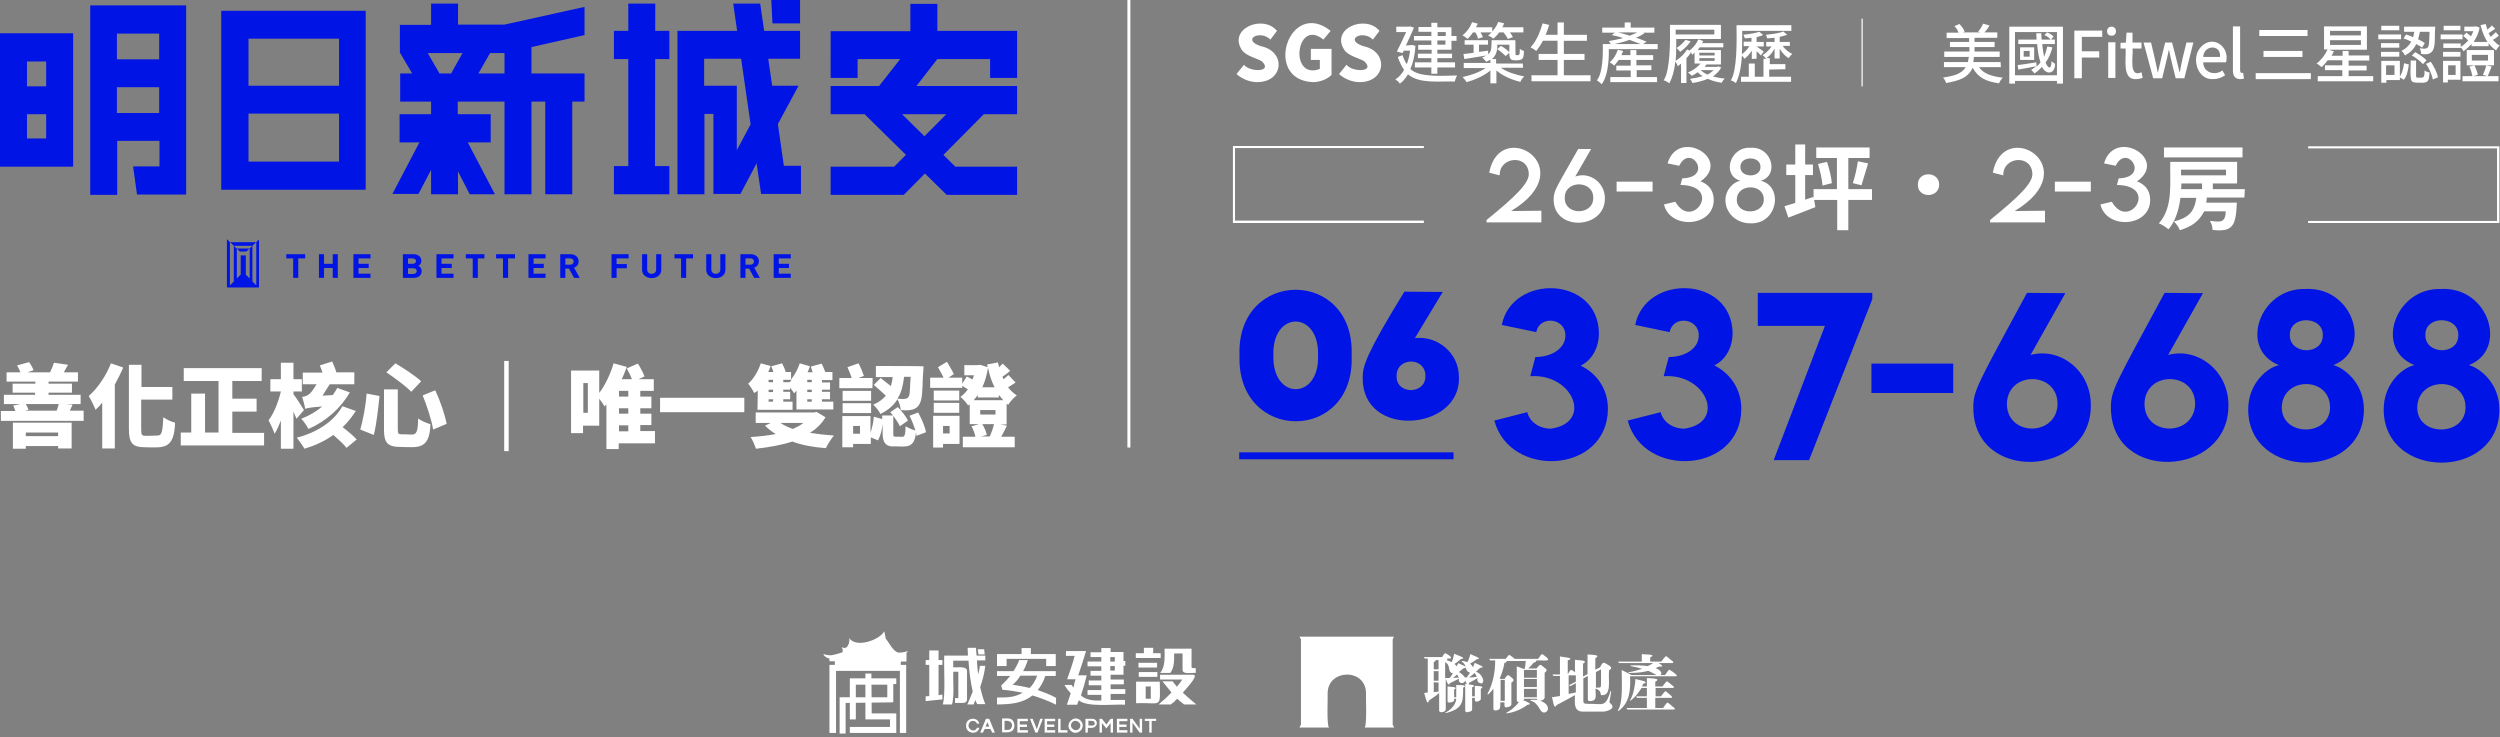 <svg xmlns="http://www.w3.org/2000/svg" viewBox="0 0 834 246" fill="#fff"><rect x="0" y="0" width="834" height="246" fill="#808080" stroke="none"/><path d="M537.5,234.9c-0.5-0.5-0.6-0.5-0.6-0.7c0-0.1,0.6-3.2,0.6-3.6l-0.2-0.1c-1.8,5.7-2.4,4.2-7.6,4.3
	c-1.5,0-1.5-0.3-1.5-1.3v-7.2l1.5-0.8v7.7c0,0.6,0.3,0.7,0.6,0.7c2.9,0,1.8-2.3,2-4.2c0.5,0.2,1.6,0.6,1.7,1.8c0,0.2,0,0.4,0.4,0.4
	c3.4,0.2,2-5.5,2.4-8.3c1.8-1-0.4-1.7-1.2-2.3c-0.9-0.7-1.5,0.6-1.8,1.3l-1.6,0.8v-3.8c2.3-1.4-2.1-1.1-2.6-1.3v6.6l-1.5,0.8v-4.3
	c2.2-1.3-2.2-1.1-2.7-1.3v4.2c-1.6-1.4-1.4-0.8-2.4,0.6v-4.6c2.9-0.9-2.1-1.1-2.6-1.3v6h-2.5l0.3,0.5h2.2v6.7
	c-1.2,0.2-1.4,0.2-2.7,0.4c0.3,0.3,0.6,4.6,1.6,2.6c1.6-0.8,3.4-1.8,6.1-3.3c-0.1,3-0.4,5.7,3.1,5.5h6.3l0,0
	C535.8,237.4,539.1,236.5,537.5,234.9z M532.4,224.2l1.7-0.9v5.1c0,1-0.2,1-1.7,1V224.2z M525.7,227.4l-2.3,1.2l0.5,0.3l1.8-1v3.1
	c-0.4,0.1-2.3,0.5-2.4,0.5v-6.2h2.4L525.7,227.4L525.7,227.4z M321.3,234.5h-2.7v-1.6h1.1v-8.8H318c-0.1,3,0.4,8.1-0.4,10.9h-3.1
	c1-3,0.3-12.9,0.5-16.3h7.9c0-0.8-0.1-1.8-0.1-2.6h2.8l0,0c0,0.9,0.1,1.8,0.2,2.6h2.9v1.6h-2.8c0.1,1.6,0.2,3.1,0.4,4.7
	c0.2-0.9,0.5-1.8,0.6-2.9h1.8c-0.3,2.5-0.9,4.8-1.7,7.1c0.4,1.8,0.9,3.8,1.7,5.7h-2.7c-0.2-0.5-0.5-0.9-0.6-1.4l-0.6,1.5h-2.1
	c0.6-1.4,1.3-2.9,1.8-4.3c-0.7-3.1-1.2-6.8-1.4-10.3H318v2.2c1.2,0.2,4.6-0.6,4.6,1.3v9.2C322.7,234,322.1,234.5,321.3,234.5z
	 M300.5,220.6v1.2h1.8v22.7h-2.1v-20.7h-21.3v20.7h-2.2v-22.7h1.8v-1.2h-1.8v-0.9c-0.7-0.1-1.5-0.6-2-1.3c0-0.4,0.4,0.1,2,0.2
	c1.1,0.1,3-0.6,4.1-0.9c0.5-0.1,0.3-0.7,0.3-1.1c0,0-0.4-0.8-0.2-0.7c1.8,1.1,2.7-1.6,2.4-3c2.4,3.4,10.1,0.6,11.7-2.3l0.5,2.5
	c1.1,1.2,2.7,4.9,4.7,4.6c0.9,0,1.8-0.2,2.6-0.5c0.1,0.1-0.3,0.5-0.4,0.6v2.9H300.5z M276.6,220.6L276.6,220.6L276.6,220.6
	L276.6,220.6z M298,234.3v-6.1h1v-1.9h-15.5V240h2v-11.6H296v4.2h-15.9v12.1h2v-10.2L298,234.3L298,234.3z M290.7,224.7h-2V240h8.2
	v2.5h-13.4v2H299V238h-8.2L290.7,224.7z M313.1,231.9l1.3-0.2v1.6l-5.6,0.6v-1.6l1.2-0.1V217h3.1 M308.8,221.8v-1.6h5.6v1.6
	 M386,222.7h-6.2v-1.6h6.2V222.7z M379,234.6c8.5-0.4,8.1,2.2,7.9-7.2H379V234.6z M382.2,229h1.7v4.1h-1.7V229z M379.9,224.2h6.2
	v1.6h-6.2V224.2z M323.3,241.3c-1,1.8,1.8,3.5,2.6,1.5h0.8c-0.6,2.6-4.6,1.9-4.4-0.7c-0.2-2.7,3.8-3.2,4.4-0.7h-0.8
	C325.5,240.2,323.7,240.2,323.3,241.3z M326.4,218.3l-0.2-1.7h2.1l0.2,1.7H326.4z M387.2,219.5h-8.3v-1.6h2.7v-1.8h3.1v1.8h2.5
	V219.5z M387.1,224.4c1.7-2,1.4-5.5,1.4-8h9v6.1c0,0.6,1,0.3,1.4,0.4v1.6c-1-0.2-4.5,0.7-4.4-1.1V218h-2.8c0,2.2,0.1,4.7-1.3,6.5
	l0,0H387.1z M335.8,222.2h-3.2v-4h8.2v-2h3.1v2h8.3v4H349v-2.4h-13.2V222.2z M357.5,228.5h-2.4c0,0,0.7,1.3,2.1,2.8
	c-0.5,1.3-0.8,2.5-1.3,3.8h3.4c0.2-0.5,0.4-1,0.6-1.5c2.7,2.5,12.2,1.2,15.4,1.5v-1.6h-4.8v-2h4.9v-1.6h-4.9v-1.6h4.4v-1.6h-4.4
	v-1.6h4.3v-3h0.6v-1.6h-0.6v-3h-4.3v-1.3h-3.1v1.4h-3.6v1.6h3.6v1.5h-4.6v1.6h4.6v1.5h-3.6v1.6h3.6v1.6h-4.2v1.6h4.2v1.6h-4.6v1.6
	h4.6v1.9c-2.4,0.1-5.1-0.1-6.8-1.7c0.6-1.8,1.5-4.7,1.9-6.7h-2.8c0.8-2.3,1.9-5.7,2.6-8.1h-6.7v1.6h2.9c-0.6,2.5-1.7,5.5-2.5,7.8
	h2.8c-0.3,0.9-0.5,1.8-0.7,2.8L357.5,228.5z M370.4,219.2h1.5v1.5h-1.5V219.2z M370.4,222.2h1.5v1.5h-1.5V222.2z M558.5,236.1
	c0.3,0.2,0.3,0.6-0.1,0.6l0,0h-15.5l-0.3-0.5h6.8v-3.4h-3.3l-0.3-0.5h3.6v-2.8h-1.8c-0.5,0.8-1.8,3-3.8,4.3l-0.1-0.1
	c1.3-1.8,1.8-5.6,1.9-7.2c0.5,0.3,5.2,0.8,2.6,1.6c-0.2,0.5-0.3,0.6-0.5,0.9h1.7v-2.8c0.6,0.1,5.3,0,2.8,1.2v1.6h2.4
	c0.2-0.2,1.2-1.7,1.5-1.7c0.3,0,1.8,1.5,2.1,1.6c0.3,0.2,0.3,0.6-0.1,0.6h-5.8v2.8h1.8c0.2-0.2,1.2-1.7,1.5-1.7s1.8,1.5,2,1.6
	c0.3,0.2,0.3,0.6-0.1,0.6h-5.3v3.4h2.6c0.2-0.2,1.1-1.8,1.5-1.8C556.5,234.3,558.2,236,558.5,236.1z M559.4,225.4
	c0,0.2-0.2,0.2-0.3,0.2l0,0h-15.3c0.2,4.5-0.1,8.9-3.9,11.6l-0.2-0.2c1.8-2.5,1.3-9.3,1.3-13.5l3.3,1.7h8.3
	c-0.4-0.2-2.2-1.3-2.8-1.4c-1.5,0.4-3.1,0.7-6.6,0.7v-0.2c1-0.2,2.6-0.5,4.6-1.2c-1.3-0.4-1.7-0.5-3.9-0.9v-0.2
	c1.8-0.1,3.2-0.1,5.8,0.2c1-0.5,1.6-0.8,1.8-1h-11.4l-0.3-0.5h7.9v-2.5c0.6,0.2,5.4-0.1,2.8,1.1v1.4h3.7c0.2-0.2,1.3-1.8,1.6-1.8
	c0.3,0,1.9,1.6,2.2,1.7c0.3,0.2,0.3,0.6-0.1,0.6h-4.6c0.4,0.3,1.9,1,0.8,1.2c-0.7-0.2-1.3,0.3-1.8,0.5c0.8,0.2,2.7,1.4,1.6,2.3h1.5
	c0.5-0.4,1.4-2.4,1.8-1.6C557.7,223.8,559.4,225.1,559.4,225.4z M347,239.8h0.9l-1.8,4.6h-0.7l-1.8-4.6h0.9l1.4,3.5L347,239.8z
	 M381.9,239.8h3.8v0.7h-1.5v3.9h-0.8v-3.9h-1.5V239.8z M380.2,239.8h0.8v4.6h-0.8l-2.4-3.3v3.3H377v-4.6h0.8l2.4,3.3V239.8z
	 M370.5,239.8h0.8v4.6h-0.8v-3.2l-1.4,1.8l-1.5-1.8v3.2h-0.8v-4.6h0.8l1.5,1.9L370.5,239.8z M372.6,239.8h3.5v0.8h-2.7v1.1h2.4v0.8
	h-2.4v1.1h2.7v0.8h-3.5V239.8z M394.6,231.1c1.3,1.2,2.8,2.5,4.5,3.9h-4.1c-0.8-0.6-1.6-1.3-2.3-1.9c-0.6,0.7-1.4,1.4-2.1,1.9h-4.1
	c1.7-1.4,3.1-2.7,4.3-4c-1-1.2-2-2.5-3-3.7h3.4c0.5,0.6,0.9,1.2,1.4,1.8c0.6-0.7,1.3-1.6,1.8-2.4h-7.4c0-0.3,0-1.3,0-1.6h11.2
	C400,225.5,395,230.4,394.6,231.1L394.6,231.1z M494.8,227.1c0-0.6-0.6-2.4-2.4-3c0.5-0.5,1.3-1.3,1.4-1.3c2.5-0.2-1.6-1.4-1.8-1.7
	c-0.2,0.6-0.4,0.8-0.6,1.5c-0.3-0.5-0.6-0.9-1-1.2c0.8-0.5,1.4-0.8,2.3-1.5c2.3-0.1-2-1.5-2.2-1.7c-0.2,1-0.6,2-1,2.7
	c-0.6-0.2-1.1-0.4-1.8-0.4l-0.1,0.2c2.1,1.2,0.7,3.1,2.8,3.7c-0.6,0.8-0.9,1.4-1.1,1.6c-0.1,0-0.5,0-0.6,0c-0.4-0.6-1.2-1.4-2-1.8
	c0.6-0.5,0.9-0.8,1.6-1.3c2.5-0.1-1.6-1.4-1.8-1.7c-0.1,0.2-0.5,1-0.6,1.1c-0.1-0.3-0.3-0.5-0.7-0.8c0.3-0.2,1.1-0.7,2.2-1.7
	c2.5-0.1-2-1.5-2.3-1.7c-0.3,1.7-0.6,2.2-0.8,2.8c-0.6-0.3-1-0.5-1.6-0.6c0.1-0.2,0.1-0.3,0.1-0.6c2.8,0.2,0.3-1.3-0.6-1.8
	c-0.4,0-0.9,1-1.1,1.3h-6.1l0.3,0.5h1V231c-0.2,0-1,0.2-1.2,0.2c0.2,0.3,1,4.8,1.6,2.5c2.8-1.9,3-2.2,3.4-2.5v5.7
	c-0.2,1.1,2.1,0.8,2.2-0.2v-10.2c0.3,0.4,0.8,2.9,1.4,1.4c0.6-0.3,2.1-1,3-1.5c-0.4,1.8,1.8,1.9,2.1,0.6c0.1,0.3,0.4,1.1,0.6,1.2
	l-0.6-0.1v9c0,0.4,0.4,0.5,0.6,0.5c0.5-0.1,1.7-0.2,1.7-0.9v-3.9h0.9v0.8c0.1,1,2.2,0.2,2-0.6v-3.2c1.8-1.1-1.7-0.9-2-1v3.5h-0.9v-3
	c1.8-0.8-0.6-0.9-1.2-1c0.1-0.2,0.1-0.2,0.2-0.5c0.6-0.3,2.5-1.4,2.8-1.6c-0.1,0.7-0.1,1.6,1,1.7l0,0
	C494.2,228.2,494.8,227.9,494.8,227.1z M479.9,227.7v3c-0.3,0-1.4,0.2-1.6,0.2v-3.3L479.9,227.7L479.9,227.7z M479.9,227.1h-1.6
	v-3.2h1.6V227.1z M479.9,223.3h-1.6v-2.5c0.4,0,0.7-0.3,0.6-0.6h1V223.3L479.9,223.3z M482.1,226.2v-5.3c2.1,1.1,0.6,3.4,2.6,3.7
	c-0.2,0.4-0.6,0.9-1,1.5C483.5,226.2,482.4,226.2,482.1,226.2z M485.6,226.1c-0.6,0-0.6,0.1-0.9,0.1c0.2-0.2,0.6-0.5,1.4-1.2
	c0.3,0.6,0.5,0.9,0.5,1.2C486.3,226.1,486.2,226,485.6,226.1z M490.1,226c0.6-0.5,1.6-1.2,1.8-1.5c0.2,0.2,0.6,0.7,0.7,1.3
	C492.2,225.9,490.5,226,490.1,226z M516.4,236.5c0,0.6-0.6,1.2-1.3,1.2l0,0c-0.4,0-0.7-0.1-1.2-0.8c-1-1.8-2-2.9-3.3-3.1v-0.3
	C513,233.1,516.5,234.3,516.4,236.5z M464.6,213.3v28.5l0.5,0.9h-9.9c0.9-0.2,0.4-10.8,0.5-11.4l0,0c0-8.5-12.8-8.2-12.8,0
	c0.1,0.6-0.4,11.2,0.5,11.4h-9.9l0.5-1v-28.4l-0.5-0.9H465L464.6,213.3z M488.7,228.9c0,0.2-0.2,0.3-0.6,0.5c0,4.8,0,7-5.8,8.5
	l-0.1-0.2c2.5-1.2,3.6-3.4,3.6-4.6h-0.7c0,0.4,0.1,0.8-0.4,1c-0.5,0.2-1.8,0.6-1.8-0.2V229c0.4,0.1,4.1,0.1,2.2,1v2.6h0.7v-4.1
	C486.2,228.6,488.6,228.4,488.7,228.9z M328.9,239.8l-1.9,4.6h0.9l0.6-1.2h1.9l0.6,1.2h0.9l-1.9-4.6H328.9z M328.8,242.4
	L328.8,242.4l0.6-1.5l0.6,1.5H328.8z M339.4,239.8h3.5v0.8h-2.7v1.1h2.4v0.8h-2.4v1.1h2.7v0.8h-3.5V239.8z M337.8,240.3
	c-0.7-0.9-2.5-0.6-3.5-0.6v4.6c0.6,0,2.2,0.1,2.8-0.2C338.6,243.7,338.8,241.4,337.8,240.3z M337.4,242.8c-0.4,0.9-1.6,0.7-2.3,0.7
	v-3C336.7,240.2,338.2,241.1,337.4,242.8z M364.2,239.8L364.2,239.8h-2.1v4.6h0.8v-1.6c0.7,0,2,0.2,2.5-0.5
	C366.5,241.4,365.7,239.6,364.2,239.8z M365.2,241.3c0.1,1.1-1.5,0.7-2.1,0.7v-1.6C363.7,240.6,365.2,240.2,365.2,241.3z
	 M348.5,239.8h3.5v0.8h-2.7v1.1h2.4v0.8h-2.4v1.1h2.7v0.8h-3.5V239.8z M514.8,218.4c-0.6-0.7-1.3,1.1-1.7,1.4h-7.8
	c-0.3-0.3-1.4-1.2-1.8-1.3c-0.4,0-0.9,1.1-1.2,1.3h-5.5l0.3,0.5h1.7c0,4.1-0.8,7.9-2.6,11.2l0.2,0.2c0.9-0.7,1.6-1.7,1.8-2v6.7
	c0,0.4,0.1,0.6,0.6,0.6c1.9,0,1.7-1.1,1.7-2.7h1.4c0,1.5-0.2,2.1,1.7,1.4c0.6-0.3,0.6-0.6,0.6-0.8v-7.2c1.7-0.9,0-1.6-0.7-2.3
	c-0.6-0.6-1.2,0.6-1.6,1.1h-1.3l-0.3-0.2c0.6-1.3,1.2-2.9,1.6-5.2c0.4,0,0.9-0.2,0.7-0.6c1.5,0,4.8,0,6.4,0
	c-0.2,1.9-0.2,2.1-0.4,2.7h-0.1l-2.5-0.9v11.2c0,0.7,0.5,0.7,0.7,0.7c-1.6,2.2-3.5,3.2-4.2,3.6l0.1,0.2c1.7-0.2,4.5-1,7-2.9
	c2.2-0.1-0.9-1.3-1.4-1.5c0.2-0.1,0.2-0.3,0.2-0.5h4.3c-0.2,0.8,2.4,1.1,2.6-0.5v-8.2c0.6-0.4,0.9-0.8,0.4-1.3
	c-0.4-0.2-1.3-1.2-1.8-1.3c-0.4-0.1-1,0.9-1.3,1.2h-2.8c0.7-0.6,1.3-1.2,1.8-1.9c0.8-0.3,0.9-0.3,0.8-0.7
	C514.1,220,519,221.3,514.8,218.4z M500.6,226.8h1.4v7h-1.4V226.8z M512.7,232.6h-4.3v-2.8h4.3L512.7,232.6L512.7,232.6z
	 M512.7,229.2h-4.3v-2.7h4.3L512.7,229.2L512.7,229.2z M512.7,223.5v2.6h-4.3v-2.6H512.7z M360.5,240.4L360.5,240.4
	c-2.1-2.2-5.5,1.1-3.4,3.3C359.3,246,362.7,242.6,360.5,240.4z M360.2,242.8c-1,1.8-3.7,0.2-2.7-1.6
	C358.5,239.5,361.2,241.1,360.2,242.8z M353.8,243.6h2.3v0.8H353v-4.6h0.8V243.6z M348.7,225.5L348.7,225.5h3.5v-1.6h-10.9
	c0.6-1,1.1-2.2,1.6-3.7H340c-0.1,0.2-0.4,1.4-1.9,3.7h-5.5v1.6h4.4c-0.8,1-1.8,2.1-3,3.2l0.4,1.4c2.5,0.2,4.8,0.6,6.8,1
	c-2.8,1.5-4.6,1.6-8.6,1.6v2.3c4.7,0,8.8-0.5,11.8-3c5,1.5,7.9,3.1,7.9,3.1v-2.3c-1.9-1.1-4.2-1.9-6.1-2.6
	C347.3,228.8,348.2,227.2,348.7,225.5z M343.5,229.5c-3-0.7-5.3-1-5.8-1.1l0.4-0.2l0,0c0.6-0.5,1.4-1.4,2.3-2.8h5.6
	C345.4,227.1,344.6,228.4,343.5,229.5z M377.1,149.3h-1V0h1V149.3z M27.9,137h-4.6l0.9-2l-2.2-0.2h4.9v-3.1H16.2V131H24v-3h-7.8
	v-0.7H26v-3.1h-4.7c0.4-0.8,0.9-1.6,1.4-2.5L18,121c-0.3,1-0.8,2.2-1.3,3.2H9.2l2-0.7c-0.3-0.8-0.9-1.9-1.5-2.7l-4,1.1
	c0.4,0.7,0.8,1.5,1.1,2.3H2.2v3.1h9.6v0.7H4.2v3h7.5v0.7H1.3v3.1h5.5l-2.4,0.5c0.3,0.5,0.5,1.2,0.7,1.8H0.3v3.3h27.6V137L27.9,137z
	 M4.3,149.7h4.3v-0.9h10.8v0.8h4.5V141H4.3V149.7z M8.6,134.8h11c-0.2,0.7-0.4,1.5-0.7,2.2H8.3l1.2-0.3C9.3,136.1,9,135.4,8.6,134.8
	L8.6,134.8z M19.4,144.3v1.2H8.6v-1.2H19.4z M41.1,122.6l-4.1-1.4c-1.6,4.2-4.5,8.4-7.4,10.9c0.7,1.1,1.9,3.6,2.3,4.6
	c0.8-0.7,1.5-1.5,2.2-2.4v15.3h4.2v-21.3C39.3,126.4,40.3,124.5,41.1,122.6L41.1,122.6z M52.5,145.3l-3.8,0.1
	c-1.4,0-1.6-0.3-1.6-2.2v-9.9h10.4v-4.2H47.2v-7.4H43v21.4c0,4.7,1.2,6.1,5.3,6.1c6.2,0.1,9.8,0.9,10.1-8.2
	c-1.1-0.2-2.9-1.1-3.9-1.8C54.2,144.2,54,145.3,52.5,145.3L52.5,145.3z M88.1,144.4H77.5v-7.1h8.1V133h-8.1v-5.9h9.8v-4.3h-26v4.3
	h11.6v17.2h-4.5v-13h-4.6v13h-3.5v4.3h27.8V144.4L88.1,144.4z M98.9,139.7l2.5-2.9c-0.5-0.8-2.6-4.2-3.5-5.3v-0.9h2.8v-4.1h-2.8
	v-5.5h-4.2v5.5h-3.5v4.1h3.5c-0.8,3.4-2.3,7.3-4.1,9.6c0.7,1.3,1.6,3.3,2,4.5c0.8-1.2,1.4-2.7,2.1-4.4v9.4h4.2v-12.4
	C98.3,138.2,98.6,139,98.9,139.7L98.9,139.7z M118.7,137.1l-4.5-1.6c-2.4,4.6-8,8.7-15.2,10.5c0.8,1,2,2.7,2.6,3.7
	c3.6-1.1,6.8-2.6,9.6-4.6c1.7,1.5,3.5,3.1,4.4,4.3l3.4-2.8c-1.1-1.2-3-2.8-4.7-4.1C116,140.9,117.4,139.1,118.7,137.1L118.7,137.1z
	 M116.7,130.9l-4.2-1.5c-0.4,0.9-1,1.6-1.5,2.4l-3.4,0.2c0.8-1.3,1.6-2.6,2.4-3.8h8.2v-4h-6c-0.3-1.1-0.9-2.5-1.4-3.6l-4.1,1.3
	c0.3,0.8,0.6,1.6,0.9,2.4H101v3.9h4.6c-1.6,2.5-2.3,3.9-4.8,4.2c0.3,1,0.9,3,1,4c0.7-0.3,1.8-0.5,5.7-0.8c-2,1.7-4.4,3.1-7,4.1
	c0.8,0.8,1.9,2.4,2.4,3.4C108.9,140.5,113.8,136,116.7,130.9L116.7,130.9z M122.3,131.3c-0.3,4.3-1.2,8.7-2.1,12l4.5,1.8
	c0.9-3.5,1.5-8.9,1.9-13L122.3,131.3z M132.7,129.9h-4.6v13.5c0,4.3,1.2,5.7,5.5,5.7c5.8,0.1,9.7,1.1,10-7.6
	c-1.2-0.3-3.1-1.1-4.1-1.9c-0.1,6.9-1.3,5.1-5.3,5.3c-1.3,0-1.5-0.2-1.5-1.7V129.9L132.7,129.9z M131.9,121.2l-3,3
	c2.8,1.9,6.6,4.7,8.3,6.5l3.3-3.5C138.6,125.4,134.6,122.8,131.9,121.2L131.9,121.2z M141,131.9c1.5,3.6,3,8.4,3.5,11.4l4.5-1.9
	c-0.6-3.1-2.1-7.6-3.8-11.2L141,131.9z M168.2,120.4v30.1h1.5v-30.1H168.2z M218.5,147.8l0-4h-4.9v-2h3.7V138h-3.7v-1.8h3.7v-3.9
	h-3.7v-1.9h4.5v-3.9H213l2-0.9c-0.4-1.2-1.3-2.9-2.2-4.3l-3.7,1.6c0.6,1.1,1.3,2.5,1.7,3.6h-3.4c0.7-1.4,1.2-2.8,1.7-4.1l-4.4-1.2
	c-0.9,3.1-2.7,7.2-4.8,9.9v-7.5h-9.4v20.9h4V142h5.4v-9c0.7,0.9,1.4,1.9,1.8,2.6c0.2-0.2,0.4-0.5,0.6-0.7v14.9h4.1v-1.9H218.5
	L218.5,147.8z M196.1,137.7h-1.5v-9.9h1.5V137.7z M209.6,132.3h-3.1v-1.9h3.1V132.3z M209.6,138h-3.1v-1.8h3.1V138z M206.5,141.9
	h3.1v2h-3.1V141.9z M248.3,132.7h-28.1v4.8h28.1V132.7L248.3,132.7z M252.8,130.3l-0.1,6.4h11.7V134h-3.1v-0.8h2.3v-2.5h-2.3V130
	h2.3v-0.7c0.5,0.7,1.1,1.5,1.3,1.9c0.3-0.3,0.6-0.6,0.8-0.9v6.3H278V134h-3.8v-0.8h2.7v-2.5h-2.7V130h2.7v-2.4h-2.7v-0.8h3.5v-2.7
	h-2.4c-0.3-0.9-0.8-2-1.2-2.8l-3.6,1c0.2,0.6,0.4,1.2,0.6,1.9h-1.7c0.3-0.7,0.6-1.3,0.8-2l-3.4-1c-0.6,1.9-1.7,3.9-2.9,5.4v-2.5
	h-1.8c-0.2-0.9-0.8-2.1-1.2-2.9l-3.6,1c0.3,0.6,0.5,1.3,0.7,1.9h-1.7c0.3-0.7,0.6-1.4,0.8-2l-3.3-0.9c-0.9,2.7-2.4,5.2-4.2,6.8
	c0.6,0.7,1.7,2.4,2,3.1C252.2,130.8,252.5,130.6,252.8,130.3L252.8,130.3z M275.4,139.2l-3-1.8l-0.8,0.2h-19.5v3.5h5l-1.9,0.9
	c1.1,1.1,2.3,2,3.6,2.8c-2.6,0.5-5.5,0.8-8.4,1c0.7,1,1.4,2.8,1.8,3.9c4.3-0.5,8.5-1.2,12.1-2.4c3.3,1.2,7,1.9,11.2,2.2
	c0.6-1.2,1.8-3.2,2.7-4.2c-2.8-0.2-5.5-0.5-8-0.9C272.3,143.1,274.1,141.4,275.4,139.2L275.4,139.2z M257.9,126.7v0.8h-1.5v-0.8
	H257.9z M257.9,130.8h-1.5V130h1.5V130.8z M257.9,134h-1.5v-0.8h1.5V134z M268,141.1c-1,0.8-2.2,1.4-3.5,2c-1.6-0.6-3-1.2-4.1-2H268
	z M261.3,127.5v-0.8h2.8c-0.2,0.3-0.4,0.6-0.7,0.8H261.3z M270.8,127.5h-1.5v-0.8h1.5V127.5z M270.8,130.8h-1.5V130h1.5V130.8z
	 M270.8,134h-1.5v-0.8h1.5V134z M291.1,126.1h-4.7l1.8-0.7c-0.4-1.2-1.1-2.9-1.8-4.2l-3.7,1.3c0.5,1.1,1.1,2.5,1.4,3.6h-4.1v3.4h11
	C291.1,129.5,291.1,126.1,291.1,126.1z M305.7,145.4l3.2-1.2c-0.3-1.9-1.5-4.6-2.6-6.6l-2.9,1.1c0.8,1.5,1.5,3.4,2,4.9
	c-1-0.2-2.5-0.9-3.3-1.4c-0.1,4.6-0.6,3.3-3.1,3.5c-0.9,0-1-0.1-1-1v-6c0.9,1.2,1.8,2.6,2.2,3.5l2.7-1.9c-0.6-1.3-2.1-3.2-3.4-4.5
	l-2.5,1.7c0.3,0.4,0.6,0.7,0.9,1.1h-3.6v1.2l-2.8-0.8c-0.1,1.9-0.6,3.8-1.1,5.4v-5.6H281v10.4h3.6v-1.1h5.9v-2.2l2.4,1
	c0.8-1.4,1.3-3.4,1.6-5.5c0,3.4-0.9,8,4.1,7.5c3.9,0.1,6.7,0.8,7-5.3C305.5,144.3,305.7,144.9,305.7,145.4L305.7,145.4z
	 M290.6,130.4h-9.5v3.3h9.5V130.4z M281.1,137.8h9.5v-3.3h-9.5V137.8z M286.9,144.7h-2.3v-2.6h2.3V144.7z M292.2,122.1v3.7h5.6
	c-0.1,1-0.3,2-0.6,3c-1.2-0.9-2.4-1.9-3.4-2.7l-2.3,2.3c1.2,1.1,2.9,2.5,4,3.6c-1,1.2-2.3,2.2-4.2,3c0.9,0.8,2,2.2,2.4,3.1
	c2.7-1.3,4.5-3,5.7-4.9c0.6,1,1,2.5,1.1,3.6c8.7,0.9,6.7-4.6,7.6-14.6C308.1,122.1,292.3,122.1,292.2,122.1z M301.6,125.7h2.2
	c-0.6,6.8,0.6,7.8-4.4,7.3C300.8,130.8,301.3,128.3,301.6,125.7L301.6,125.7z M335.9,142l-2.2-0.4h2.1v-6.9c0.1,0.1,0.4,0.2,0.5,0.4
	c0.6-1,1.9-2.5,2.9-3.2c-1.1-0.7-2.1-1.6-2.9-2.7c0.8-0.5,1.7-1,2.5-1.6l-2.4-2.5c-0.4,0.4-1,0.9-1.6,1.4c-0.1-0.3-0.3-0.6-0.4-0.8
	c0.9-0.6,1.8-1.3,2.6-2l-2.5-2.4c-0.4,0.4-0.8,0.8-1.2,1.2c-0.1-0.6-0.3-1.1-0.4-1.6l-3.6,0.7l0.2,0.9l-2.5-0.8
	c-0.3,0.2-4.8,0.1-5.3,0.1v3.4h3.2c-0.1,0.5-0.3,1-0.5,1.4c-0.7-0.4-1.4-0.8-1.9-1L321,128v-2h-4.6l1.8-1.2
	c-0.5-1.1-1.5-2.8-2.3-4.1l-3,1.8c0.6,1.1,1.4,2.4,1.9,3.5h-4.5v3.4H321v-0.7c0.6,0.4,1.3,0.8,1.9,1.2c-0.8,1-1.6,1.9-2.5,2.5
	c0.9,0.7,2,2,2.6,2.9c0.1-0.2,0.3-0.3,0.5-0.4v6.6h3.1l-2.5,0.7c0.6,1.1,1.1,2.5,1.3,3.5h-4.2v3.5h17.3v-3.5H334
	C334.6,144.6,335.3,143.3,335.9,142L335.9,142z M320.1,148.1l0-9.4h-8.8v10.6h3.3v-1.2H320.1L320.1,148.1z M320,130.3h-8.5v3.3h8.5
	V130.3z M311.5,137.7h8.5v-3.3h-8.5V137.7z M316.8,142.1v2.5h-2.2v-2.5H316.8z M333.2,132.6v-0.9c0.5,0.6,1,1.3,1.5,1.8h-9.9
	c0.5-0.6,1-1.1,1.4-1.7v0.8H333.2L333.2,132.6z M327,136.8h5.1v1.5H327V136.8z M331.6,141.5c-0.3,1.3-0.9,3-1.4,4.1h-2.9l1.9-0.5
	c-0.2-1-0.8-2.5-1.5-3.6H331.6z M327.7,129.2c0.9-1.9,1.5-4.1,1.9-6.5c0.5,2.4,1.2,4.6,2.2,6.5H327.7z M471.1,15
	c-0.2,0.1-1.9,0.1-2.1,0.2c1.1-2.4,2-4.3,2.7-6l-1.4-0.4l-0.3,0.1h-4.2v1.8h3.3c-1.1,2.5-2.2,4.6-3.1,6.5l1.9,0.5l0.4-0.8h2.1
	c-0.2,1.7-0.6,3.2-1.1,4.5c-0.6-0.9-1.1-1.9-1.4-3l-1.6,0.6c0.6,1.7,1.3,3.2,2.1,4.3c-0.7,1.3-1.7,2.4-2.9,3.2
	c0.5,0.3,1,0.7,1.5,1.4c1-0.7,1.9-1.8,2.7-3.1c3.9,3.3,10.7,2.2,15.6,2.4c0.2-0.7,0.4-1.4,0.8-2c-2.7-0.1-12.6,1-15.6-2.2
	c0.9-2,1.5-4.6,1.7-7.7L471.1,15L471.1,15z M477.5,15h-4.4v1.6h4.5v1.3H473v1.5h4.5v1.4H472v1.7h5.5v2.1h2v-2.1h5.9v-1.7h-5.9v-1.4
	h4.9v-1.5h-4.9v-1.3h4.7v-3h1.7v-1.6h-1.7V9.1h-4.7V7.6h-2v1.4h-4.3v1.6h4.3V12h-5.8v1.5h5.8V15L477.5,15z M482.3,10.7V12h-2.7v-1.3
	H482.3z M479.5,14.9v-1.4h2.7v1.4H479.5z M508.1,22.6l-0.1-1.4h-8.9v-1.5h-1.4c1.4-1.1,1.9-3,1.8-4.8h4c0.2,1.2-0.4,3.9,0.5,4.8
	c0.4,0.6,1.7,0.4,2.4,0.4c1.9-0.1,1.9-1.1,2-3.1c-0.5-0.1-0.9-0.4-1.4-0.7c0,1.6,0.1,2.5-1.4,2c-0.1-0.3,0-4.5-0.1-4.9h-7.9
	c-0.1,1.5,0.2,3.7-1.1,4.7l-0.1-1.2c-1.4,0.2-2.4,0.3-3,0.4v-2.4h3v-1.5h-7.8v1.5h3v2.7c-0.6,0.1-2.9,0.4-3.4,0.4l0.3,1.7
	c1.7-0.3,4.2-0.7,7.4-1.2c-0.4,0.2-0.9,0.5-1.5,0.7c0.4,0.2,1.1,1,1.4,1.4c0.5-0.2,0.9-0.4,1.4-0.7v1.1h-8.9v1.7h7.3
	c-2,1.4-5.2,2.5-7.7,3c0.6,0.6,1.1,1.2,1.3,1.7c2.7-0.7,5.9-2.1,8-3.9v4.3h2v-4.3c2,1.8,5.3,3.2,8,3.8c0.3-0.7,0.7-1.3,1.3-1.8
	c-2.6-0.5-5.7-1.4-7.8-2.9H508.1L508.1,22.6z M492.1,10.7c0.6,0.9,0.9,1.6,0.9,2.2l1.7-0.5c-0.2-0.4-0.4-0.9-0.8-1.6h3.7
	c-0.5,0.5-0.9,0.9-1.2,1.1c0.7,0.2,1.3,0.6,1.8,1c0.7-0.6,1.4-1.3,1.9-2.1h1.5c0.6,0.8,1.1,1.5,1.4,2.2l1.7-0.6
	c-0.2-0.4-0.5-1-1-1.6h4.5V9.1h-7c0.2-0.4,0.4-0.8,0.6-1.3l-2-0.5c-0.4,1.2-1.1,2.2-2,3.2V9.1h-5.4c0.2-0.4,0.4-0.8,0.6-1.2
	l-1.9-0.5c-0.7,1.8-1.8,3.3-3.2,4.4c0.6,0.3,1.1,0.7,1.7,1.2c0.6-0.6,1.2-1.3,1.8-2.2H492.1L492.1,10.7z M502.3,18.7l1.3-1.2
	c-0.7-0.8-1.7-1.5-2.9-2.2l-1.2,1.1C500.7,17.2,501.6,18,502.3,18.7z M521.7,25.1V20h6.9v-2h-6.9v-4.4h7.7v-2h-7.7V7.5h-2.1v4.1h-4
	c0.6-1.2,0.9-2.4,1.2-3.3l-2.2-0.5c-1,3.5-2.3,6.2-4,8c0.7,0.4,1.3,0.7,1.9,1.2c0.7-0.9,1.5-2,2.2-3.4h4.9v4.4h-6.3v2h6.3v5.1h-8.7
	v2h19.7v-2H521.7L521.7,25.1z M548.3,14.6l1-0.7c-1.5-0.6-2.7-1.1-3.6-1.3c1.1-0.4,2-0.9,2.9-1.5l-0.4-0.2h3.7V9.2h-7.9V7.5h-2v1.7
	h-7.5v1.7h4.2l-1,0.8c1.4,0.3,2.7,0.6,3.8,1c-1.8,0.4-3.4,0.8-4.8,1c0.2,0.2,0.4,0.6,0.6,1h-2.6c0.1,3.8-0.1,9.9-2,12.1
	c0.7,0.4,1.2,0.9,1.6,1.3c1.9-2.3,2.5-7.4,2.4-11.7h16.3v-1.7H548.3L548.3,14.6z M545.9,23.4l5,0v-1.6h-5V20h5.6v-1.6h-5.6v-1.7h-2
	v1.7h-3c0.2-0.6,0.4-1,0.6-1.4l-1.8-0.4c-0.6,1.8-1.5,3.2-2.7,4.2c0.6,0.3,1.1,0.7,1.5,1.1c0.5-0.6,1-1.2,1.5-1.9h4v1.9h-4.8v1.6
	h4.8v2.2h-6.8v1.7h15.6v-1.7h-6.8V23.4L545.9,23.4z M543.6,13.3c1.5,0.6,2.8,1,3.7,1.4h-8.7C540.4,14.3,542,13.9,543.6,13.3z
	 M543.7,11.9c-1.8-0.6-3.1-0.9-4-1.1h6.5C545.4,11.2,544.5,11.6,543.7,11.9z M573.1,22.1l-0.1,0.2h-4.3c0.2-0.4,0.4-0.6,0.6-0.7
	l-0.2-0.1h5v-4.8h-7.7c0.1-0.2,0.5-0.7,0.6-0.9h7.9v-1.4h-7.1l0.4-0.7l-1.6-0.6c-0.6,1.4-1.6,2.7-2.9,3.7l0.1,0.1l-1-0.4
	c-0.9,1.5-2.2,2.8-3.8,3.8c0.2-2.2,0.2-4.9,0.2-7.3h14.9V8.3h-17c0.1,5.4,0.1,15.3-2.1,18.5c0.8,0.2,1.4,0.6,1.9,1
	c1-1.9,1.7-4.3,2-7.3c0.4,0.6,0.7,1.2,0.8,1.6c0.4-0.3,0.8-0.6,1.1-0.9v6.5h1.8v-8.3c0.7-0.7,1.2-1.4,1.5-2c0.1,0.2,0.2,0.5,0.4,0.9
	c0.2-0.2,0.6-0.5,0.8-0.8v3.7h2c-1,1.2-2.4,2.2-4.2,3c0.6,0.4,0.9,0.7,1.3,1.1c0.8-0.4,1.4-0.8,1.9-1.2c0.4,0.4,1,0.9,1.7,1.3
	c-1.3,0.4-2.7,0.7-4.2,0.9c0.4,0.5,0.6,0.9,0.8,1.4c2-0.3,3.7-0.8,5.1-1.4c1.4,0.6,2.9,1.1,4.7,1.3c0.2-0.6,0.6-1,1-1.4
	c-1.5-0.1-2.9-0.4-4-0.7c1.2-0.8,2.2-1.8,2.8-3L573.1,22.1L573.1,22.1z M571.9,11.5H559V9.9h12.9V11.5z M562.3,13.3
	c-0.7,0.9-1.7,1.9-3,2.7c0.4,0.4,0.9,0.9,1.2,1.3c1.4-1,2.6-2.2,3.5-3.5L562.3,13.3L562.3,13.3z M572,17.6v0.9h-5.1v-0.9H572z
	 M572,19.4v0.9h-5.1v-0.9H572z M569.6,24.9c-1-0.5-1.7-1-2.3-1.5h4.4C571.1,23.9,570.5,24.4,569.6,24.9z M586,19.6v-2.5
	c0.7,0.6,1.2,1.1,1.4,1.4l1-1.3c-0.4-0.3-2-1.4-2.4-1.7h2.4V14H586v-1.6c0.7-0.2,1.5-0.4,2.2-0.7l-1.3-1.1c-1.1,0.4-2.8,0.7-5.3,1
	c0.2,0.4,0.4,0.9,0.5,1.2c0.5,0,1.2-0.1,2.2-0.2v1.3h-2.6v1.5h1.9c-0.7,1.1-1.6,2-2.5,2.7c0.1-2.1,0.1-5.7,0.1-7.8h16.4V8.4h-18.3
	c0.1,5.3,0.2,15.2-1.9,18.4c0.6,0.2,1.2,0.5,1.7,0.9c1.1-2.2,1.8-5.3,2-9.2c0.3,0.4,0.6,0.7,0.9,1.1c0.8-0.6,1.6-1.5,2.4-2.7v2.8
	C584.3,19.6,586,19.6,586,19.6z M590.3,23.2l5.3-0.1v-1.7h-5.2v-2h-1.1c1-0.7,1.9-1.7,2.7-3.2v3.3h1.7v-3.2c0.9,1.4,1.9,2.5,3,3.1
	c0.4-0.6,0.7-1,1.2-1.4c-1.2-0.6-2.3-1.4-3.2-2.7h2.4V14h-3.4v-1.7c0.9-0.2,1.7-0.4,2.5-0.7l-1.3-1.1c-1.1,0.5-3,0.8-5.8,1.1
	c0.2,0.4,0.4,0.8,0.4,1.2c0.6,0,1.4-0.1,2.5-0.2V14h-2.8v1.5h1.8c-0.9,1.3-1.9,2.2-3,2.9c0.5,0.4,0.9,0.8,1.2,1.2h-0.9v6h-2.9v-4.4
	h-2v4.4h-2.6v1.7h16.7v-1.7h-7.3V23.2L590.3,23.2z M667.5,22.5l-0.1-1.8h-9.1c0.1-0.4,0.1-1,0.2-1.7h8.6v-1.8h-8.4v-1.5h6.7V14h-6.7
	v-1.4h7.6v-1.8H662c0.6-0.6,1.2-1.4,1.7-2.3l-2.1-0.6c-0.4,0.8-0.9,1.7-1.7,2.7l0.7,0.2h-5.8l0.6-0.2c-0.2-0.8-0.9-1.7-1.7-2.6
	l-1.7,0.7c0.7,0.7,1.1,1.5,1.4,2.2h-4v1.8h7.5V14h-6.4v1.7h6.5v1.5h-8.4V19h8.2c-0.1,0.6-0.2,1.1-0.3,1.7h-8v1.7h7.3
	c-1.7,2.5-4.2,2.9-7.6,3.5c0.5,0.6,0.9,1.2,1,1.8c4.3-0.8,7.2-1.6,8.9-5.1c1.9,3.5,4.7,4.6,8.8,5.2c0.2-0.6,0.6-1.2,1.2-1.9
	c-3.9-0.4-6.6-1.5-7.9-3.5H667.5L667.5,22.5z M670.3,8.9v19h1.9v-0.9h14v0.9h2v-19H670.3L670.3,8.9z M672.2,10.7h14v14.4h-14V10.7z
	 M683,15.5c-0.3,1.3-0.7,2.5-1.1,3.5c-0.2-1.4-0.5-2.8-0.6-4.3h4.2v-1.5h-1.3l0.9-1c-0.5-0.5-1.2-1-2.2-1.4l-0.9,0.9
	c1,0.4,1.7,1,2.1,1.5h-3c-0.1-0.9-0.1-1.6-0.1-2.1h-1.7l0.1,2.1h-6.1v1.5h6.3c0.2,2.6,0.6,4.6,1.1,6.1c-0.4,0.6-0.9,1-1.3,1.4
	l-0.1-1.4c-3.8,0.6-5.8,0.9-6.2,0.9l0.2,1.5c0.8-0.1,5-0.9,6-1.1c-0.6,0.5-1.2,0.9-1.7,1.2c0.4,0.4,0.8,0.8,1.1,1.2
	c0.9-0.6,1.8-1.4,2.5-2.2c1.4,2.9,4.4,2.4,4.4-1c-0.4-0.2-0.9-0.6-1.2-0.9c-0.1,3-1.1,2.5-2,0.5c1.1-1.5,1.8-3.3,2.3-5.1L683,15.5
	L683,15.5z M673.9,20h4.7v-4.2h-4.7V20z M675.1,18.9V17h2v1.9H675.1z M692,26.1h2.5v-6.9h5.8v-2.1h-5.8v-4.8h6.8v-2.1H692V26.1
	L692,26.1z M704.4,11.9c2,0.1,2-3,0-3C702.4,8.9,702.4,12,704.4,11.9L704.4,11.9z M705.7,26.1V14.1h-2.4v11.9H705.7z M714.8,26
	l-0.4-1.9c-4.5,2.1-2.6-5.9-3-7.9h3v-2h-3v-3.3h-2l-0.2,3.3l-1.8,0.1v1.9h1.7c0.3,3-1.4,10.6,3.6,10.2C713.3,26.4,714,26.2,714.8,26
	z M721.3,26.1c0.6-2.5,1.7-6.8,2.2-9.4h0.1c0.5,2.7,1.6,6.9,2.2,9.4h2.9l3-11.9h-2.3c-0.6,2.2-1.9,7.7-2.2,9.9h-0.1
	c-0.5-2.3-1.9-7.6-2.5-9.9h-2.3c-0.7,2.8-1.7,6.8-2.4,9.9h-0.1c-0.5-2.9-1.6-7.2-2.2-9.9h-2.5l3.2,11.9H721.3z M738.3,26.4
	c1.4,0,2.7-0.4,4-1.3l-0.9-1.6c-2.5,1.9-6.4,0.7-6.4-2.7h7.6c1.4-5.3-4.5-9.4-8.4-5.1C730.9,19.1,732.9,26.7,738.3,26.4L738.3,26.4z
	 M740.6,19H735C735.1,15,741,14.6,740.6,19z M747.3,26.4c0.6,0,1-0.1,1.3-0.2l-0.3-1.9c-0.6,0.1-1,0-1-0.9V8.8h-2.4v14.5
	C744.8,25.3,745.7,26.4,747.3,26.4L747.3,26.4z M420.6,15.4c-6.6-2.2-0.2-5.6,3.2-2.2l2.2-2.9c-4.6-5.6-16.4-0.8-11.7,6.4
	c1.3,1.9,4.8,2.7,6.6,3.7c4,3.8-4.1,3.7-5.9,1.2l-2.5,3.1c1.9,1.7,4.5,2.7,6.9,2.7C428.3,27.4,429.1,17.1,420.6,15.4z M438,27.4
	c2.2,0,4.7-0.9,6.2-2.4v-8.7h-6.9v3.7h3v3c-10.4,3.9-8-17.2,1.2-9.8l2.4-2.9C430.1-0.7,421.1,26.7,438,27.4L438,27.4z M454.8,15.4
	c-6.6-2.2-0.2-5.6,3.2-2.2l2.2-2.9c-4.6-5.6-16.5-0.8-11.7,6.4c1.3,1.9,4.8,2.7,6.6,3.7c4,3.8-4.1,3.7-5.9,1.2l-2.5,3.1
	c1.9,1.7,4.5,2.7,6.9,2.7C462.5,27.4,463.3,17.1,454.8,15.4z M752.5,26.4h18.4v-2h-18.4V26.4z M753.7,12h16.1v-2h-16.1V12z
	 M755.1,19h13v-2h-13V19z M783.5,25.5v-2h6v-1.6h-6v-1.7h6.9v-1.7h-6.9v-1.5h-2v1.6h-3.7c0.1-0.1,0.7-1.3,0.8-1.5l-1.7-0.5h12.7V8.8
	h-14.3v7.7h1.2c-0.9,1.9-2.1,3.5-3.7,4.7c0.5,0.2,1.1,0.7,1.7,1.2c0.6-0.6,1.3-1.3,2-2.3h4.9v1.7h-5.8v1.6h5.8v2h-8.2v1.7h18.5v-1.7
	H783.5L783.5,25.5z M787.6,10.3v1.5h-10.3v-1.5H787.6z M787.6,13.3V15h-10.3v-1.6H787.6z M793.4,11.5v1.6h7.6v-1.6H793.4z
	 M800.5,20.3h-6.1v7.3h1.7v-0.9h4.5V20.3L800.5,20.3z M794.3,14.4v1.5h6.1v-1.5H794.3z M800.4,18.9v-1.6h-6.1v1.6H800.4z M794.4,8.6
	v1.5h6V8.6H794.4z M798.8,21.8V25H796v-3.2H798.8L798.8,21.8z M801.9,26.6c0.9-1,1.4-2.7,1.7-5.1l-1.6-0.4c-0.3,2.2-0.8,3.8-1.6,4.6
	L801.9,26.6L801.9,26.6z M801.8,12.8c0.7,0.2,1.6,0.6,2.6,1.1c-0.8,1.4-1.9,2.4-3.3,3.1c0.6,0.4,0.9,0.9,1.2,1.5
	c1.7-0.9,2.9-2.1,3.8-3.8c0.6,0.4,1.3,0.7,1.9,1.2l0.9-1.5c-0.7-0.6-1.5-0.9-2.2-1.3c0.2-0.7,0.4-1.6,0.6-2.5h3.2
	c-0.3,4.9,0.4,6.1-3.3,5.5c0.3,0.6,0.5,1.2,0.5,1.9c5.8,1,4.2-4.4,4.7-9.1h-10.4v1.7h3.4c-0.1,0.7-0.2,1.2-0.4,1.8
	c-0.9-0.4-1.7-0.7-2.3-0.9L801.8,12.8L801.8,12.8z M806.6,25.9c-0.6,0-0.6-0.1-0.6-0.7v-5h-1.8c0.1,1.2-0.4,6,0.4,6.9
	c0.5,0.7,2.9,0.4,3.8,0.5c2-0.1,1.9-1.4,2.1-3.4c-0.8-0.2-1.4-0.4-1.7-0.7C808.9,26,808.6,26,806.6,25.9L806.6,25.9z M804.6,18.5
	c1.7,1,2.9,2,3.7,2.9l1.2-1.3c-0.9-0.9-2.6-2.1-3.8-2.7L804.6,18.5L804.6,18.5z M811.6,26.5l1.7-0.7c-0.3-1.6-1.4-3.8-2.4-5.2
	l-1.6,0.7C810.3,22.6,811.3,24.9,811.6,26.5z M814.2,11.5v1.6h7.3v-1.6H814.2z M815,20.2v7.3h1.6v-0.9h4.2v-6.3H815z M832.6,10.7
	c-0.4,0.4-0.9,0.9-1.7,1.6c-0.2-0.3-0.4-0.7-0.7-1.2c0.8-0.6,1.5-1,2.2-1.5l-1.1-1.1c-0.4,0.4-0.9,0.9-1.5,1.4
	c-0.2-0.7-0.4-1.4-0.6-1.9l-1.7,0.4c0.6,2.3,1.4,4.2,2.3,5.6h-4.6c1-1.5,1.7-3.1,2-4.8l-1.1-0.4c-0.1,0.1-3.8,0.1-4,0.1v1.5h3
	c-0.2,0.4-0.4,1.1-0.8,1.7c-0.6-0.5-1.1-0.9-1.5-1.2l-1.1,1.1c0.6,0.4,1.1,0.9,1.7,1.5c-0.8,0.9-1.6,1.6-2.5,2.1v-1.1h-5.8v1.5h5.8
	v-0.2c0.4,0.4,0.7,0.8,0.9,1.3c1-0.7,1.9-1.5,2.7-2.5v0.8h5.7v-1c0.7,1,1.6,1.8,2.5,2.4c0.3-0.6,0.7-1.1,1.2-1.6
	c-0.8-0.4-1.5-1.1-2.3-1.9c0.6-0.3,1.2-0.7,2-1.4L832.6,10.7L832.6,10.7z M815,17.3v1.6h5.8v-1.6H815z M815.2,8.6v1.5h5.6V8.6H815.2
	z M819.2,25h-2.5v-3.2h2.5V25z M825,25.4l1.6-0.4c-0.2-1.1-0.6-2.1-1.1-3.2l-1.7,0.4c0.5,1.1,0.8,2.2,1,3.2h-3.3v1.7h12v-1.7H825
	L825,25.4z M822.9,16.7v5.1h9.1v-5.1H822.9z M824.6,20.2v-1.9h5.4v1.9H824.6z M829.4,21.8c-0.2,1-0.6,2.1-1.1,3.2l1.6,0.4
	c0.1-0.2,0.6-1.3,1.3-3.2L829.4,21.8L829.4,21.8z M621.5,28.8H621V6.2h0.4V28.8z M514.3,70.3l-10.2,0.1c24.2-14.6-3.8-31.6-7.3-12.8
	l3.5,0.9c-0.2-6.3,9.6-7.2,9.7-0.4c0,3-4.1,7.2-14.1,15.3v0.8h18.3V70.3L514.3,70.3z M535.4,66.2c0-5.5-5.3-9-9.9-7.3l5.3-9.2h-4.3
	c-7.1,12.6-8.2,13.8-8.2,16.7C518.1,77.3,535.4,76.6,535.4,66.2L535.4,66.2z M522,66c-0.1-6,9.6-6,9.5,0C531.6,71.9,521.9,72,522,66
	z M539.3,63.9h12v-3.3h-12V63.9z M567.3,60.5c10.7-7.4-7.4-18.1-11-6l3.9,0.8c3.7-7.7,11.6,3.9,1,4.2l-0.6,2.2
	c14.3,0.2,3.9,15.5-1.7,5.6l-3.8,0.9c2,8.5,16.6,7.6,16.6-1.5C571.7,63.4,569.8,61.4,567.3,60.5z M575.6,66.8c0,4.1,3.5,7.7,8.3,7.7
	c9.1,0.4,11.2-12.3,3.5-14.2c6.3-1.8,3.7-11.5-3.4-11c-7-0.4-9.7,9.2-3.4,11C578.5,60.6,575.6,63.1,575.6,66.8L575.6,66.8z
	 M588.4,66.5c0.1,5.3-9.1,5.4-9,0.1C579.4,61.2,588.4,61.1,588.4,66.5L588.4,66.5z M587.3,55.7c0.1,3.8-6.8,3.7-6.7,0
	C580.5,51.9,587.4,51.9,587.3,55.7L587.3,55.7z M624.4,63.1l-7.8,0V52.7h7.1v-3.5h-17.8v3.5h6.9v10.4H605v3.3l-0.1-0.7l-2.7,0.9
	v-8.2h2.6v-3.5h-2.6v-6.7h-3.3v6.7h-3v3.5h3v9.3c-1.7,0.5-2.9,0.9-3.6,1.1l1.3,3.8c4.5-1.7,7.4-2.9,9-3.5l-0.4-2.4h7.7v10.1h3.7
	V66.7h7.9V63.1L624.4,63.1z M606.5,54.7c0.8,2.7,1.3,5.1,1.5,7.2l3.1-0.8c-0.2-2.2-0.8-4.6-1.6-7.1L606.5,54.7L606.5,54.7z
	 M623.2,54.5l-3.4-0.7c-0.4,2.5-0.9,4.9-1.7,7.3l2.9,0.7C621.2,61,622,58.5,623.2,54.5z M682.2,70.3l-10.1,0.1
	c24.2-14.6-3.8-31.6-7.3-12.8l3.5,0.9c-0.2-6.3,9.6-7.2,9.7-0.4c0,3-4.1,7.2-14.1,15.3v0.8h18.3V70.3L682.2,70.3z M685.5,63.9h12
	v-3.3h-12V63.9z M712.9,60.5c10.7-7.4-7.4-18.1-11-6l3.9,0.8c3.7-7.7,11.6,3.9,1,4.2l-0.6,2.2c14.3,0.2,3.9,15.5-1.7,5.6l-3.8,0.9
	c2,8.5,16.6,7.6,16.6-1.5C717.3,63.4,715.4,61.4,712.9,60.5z M748.9,63.1h-10.7v-1.9h8.1V54H724c-0.2,6.7,1.1,15.1-3.8,20.5
	c0.9,0.3,2.5,1.4,3.2,2c2.1-2.4,3.4-6,4-10.5h5.3c-0.7,4.7-2.5,6.6-7.5,7.9c0.7,0.6,1.7,2,2,2.9c3.9-1.2,6.4-2.9,8.1-6.3h7.2
	c-0.1,4.3-2.3,3.4-5.3,3.2c0.6,0.9,0.9,1.9,0.9,3c6.9,0.8,7.8-1.5,8.1-9.1H736c0.1-0.6,0.2-1.1,0.2-1.7h12.5
	C748.8,66,748.8,63.1,748.9,63.1z M721.9,49.2v3.3h26.2v-3.3H721.9z M734.5,63.1h-6.9c0.1-0.9,0.1-1.5,0.1-1.9h6.9V63.1z
	 M742.6,58.5h-15v-1.9h15V58.5z M475,73.7v0.7h-63.7V48.7H475v0.7h-63v24.2H475L475,73.7z M833.8,48.7v25.7H770v-0.7h63V49.5h-63
	v-0.7H833.8L833.8,48.7z M639.8,61.6c-0.1,4.6,7.1,4.6,7.1,0C646.9,57,639.7,57,639.8,61.6z"/><path fill="#0014E6" d="M122,63.2V3.6H73.8v59.7H122z M113.1,53.9H82.9V37.9h30.2V53.9z M113.1,28.6H82.9V12.9h30.2V28.6z M62.1,65V1.8
	h-32V65h9V47h14.1v8.5h-8.8l1.3,9.4H62.1z M53.1,37.7H39v-8.6h14.1V37.7z M53.1,19.8H39v-8.6h14.1V19.8z M0,11.1v44.5h24.4V11.1H0z
	 M15.4,46.2H9v-8.1h6.4C15.4,38.1,15.4,46.2,15.4,46.2z M15.4,28.8H9v-8.3h6.4C15.4,20.5,15.4,28.8,15.4,28.8z M218.5,55.4h4.8v9.4
	h-18.5v-9.4h4.8V1.2h9 M204.8,19.7v-9.4h18.5v9.4 M315.7,38.1l-17.4,17.5h-21.2v9.4h24.4l26.7-26.9h11.1v-9.4h-62.2v9.4L315.7,38.1
	L315.7,38.1z M312.7,19.7h17.6v6.3h9V10.3h-26.6v-9h-9v9.1h-26.6V26h9v-6.3h14.2L287,36.7l28.8,28.3h23.5v-9.4h-20.6l-19.2-18.9
	L312.7,19.7z M266.9,19.7v-9.4H226v54.5h9V38h3v26.7h9l5.4-10.2l1.5,10.2h13.3v-9.4h-5.7l-2-13.9l6.9-12.8h-8.8l-4-27.4h-9l5.8,40.3
	l-4.6,8.6V28.6h-10.9v-9H266.9z M150.5,24.5h-3.9l-3.9-6.8h11.6L150.5,24.5z M152.7,33.9h29.2v30.9h9V33.9h4.1v-9.4h-35.4l3.9-6.8
	h4.8v47.1h9l0-49.1l17.7-4V2.3l-26.7,5.9l0,0h-15.5v-7h-9v7.1h-10.4v0.2v9.2h0.1l4,6.8h-4v9.4h10.3v30.9h9 M148.2,48.3l8.5,16.5h8.4
	L148,32.1l-17.1,32.6h8.7L148.2,48.3z M163.7,47.5v-9.4h-30.4v9.4 M257.7,7.8L257.3,0h9.6v7.8H257.7z M95.6,84.8h6.2v1.4h-2.3v6.5
	h-1.7v-6.5h-2.3V84.8z M111,84.8h1.7v7.9H111v-3.3h-2.9v3.3h-1.7v-7.9h1.7v3.2h2.9V84.8z M117.9,84.8h5.7v1.4h-4v1.8h3.4v1.4h-3.4
	v1.9h4v1.4h-5.7V84.8z M139.5,88.7c1.7-0.7,1.5-3.9-1.6-3.9h-3.5v7.9h3.6C141.3,92.7,141.2,89.2,139.5,88.7z M136.1,86.2h1.6
	c1.4,0,1.5,1.8,0,1.8h-1.6V86.2z M137.9,91.4h-1.8v-1.9h1.8C139.4,89.4,139.4,91.4,137.9,91.4z M145.6,84.8h5.7v1.4h-4v1.8h3.4v1.4
	h-3.4v1.9h4v1.4h-5.7V84.8z M159.4,86.2v6.5h-1.7v-6.5h-2.3v-1.4h6.2v1.4H159.4z M165.6,84.8h6.2v1.4h-2.3v6.5h-1.7v-6.5h-2.3V84.8z
	 M176.3,84.8h5.7v1.4h-4v1.8h3.4v1.4H178v1.9h4v1.4h-5.7V84.8z M193.4,92.7L193.4,92.7L193.4,92.7L193.4,92.7z M190.3,84.8h-3.4v7.9
	h1.7v-3.1h1.2l1.7,3.1h1.9l-1.9-3.4C193.9,88.5,193.5,84.8,190.3,84.8z M190.2,88.3h-1.6v-2.1h1.6C191.8,86.2,191.7,88.3,190.2,88.3
	z M209.7,84.8v1.4h-4v1.9h3.4v1.4h-3.4v3.2H204v-7.9H209.7z M209.7,86.2L209.7,86.2L209.7,86.2L209.7,86.2z M220.6,90
	c0,3.7-6.4,3.7-6.4,0v-5.2h1.7v5.1c0,2,3,1.9,3,0v-5.1h1.7V90z M253.6,92.7L253.6,92.7L253.6,92.7L253.6,92.7z M250.4,84.8H247v7.9
	h1.7v-3.1h1.2l1.7,3.1h1.9l-1.9-3.4C254,88.5,253.7,84.8,250.4,84.8z M250.3,88.3h-1.6v-2.1h1.6C252,86.2,251.9,88.3,250.3,88.3z
	 M242,90c0,3.7-6.4,3.7-6.4,0v-5.2h1.7v5.1c0,2,3,1.9,3,0v-5.1h1.7V90z M225,84.8h6.2v1.4h-2.3v6.5h-1.7v-6.5H225V84.8z M258.1,84.8
	h5.7v1.4h-4v1.8h3.4v1.4h-3.4v1.9h4v1.4h-5.7V84.8z M83.3,82.9v10L82,91.6v-6.4h-1.7v6.4L79,92.9v-10H83.3z M82.2,83.9H80l-4.3-4.1
	v16.1h10.7v-16L82.2,83.9z M78,82v11.9l-1.3,1.3V80.8h8.8v14.4l-1.3-1.3V82H78z M536.4,136.4c-0.1,21.6-32.7,23.4-37.9,3.9l11-2.8
	c0.8,3.3,4,5.5,7.9,5.5c14.1-2,7.4-18.5-6.9-17.5l1.7-6.4c5.6,0,10-3,10-7.1c0.2-5.9-8.6-7-9.7-1.2l-11.5-2.4
	c3.4-17.1,32.1-16.4,32.4,2.7c0,5-2.4,9.1-6.1,10.9C532.1,124.2,536.4,129.2,536.4,136.4z M580.9,136.4
	c-0.1,21.6-32.7,23.4-37.9,3.9l11-2.8c0.8,3.3,4,5.5,7.9,5.5c14.1-2,7.4-18.5-6.9-17.5l1.7-6.4c5.6,0,10-3,10-7.1
	c0.2-5.9-8.6-7-9.7-1.2l-11.5-2.4C549,91.3,577.6,92,578,111c0,5-2.4,9.1-6.1,10.9C576.6,124.2,580.9,129.2,580.9,136.4z
	 M624.6,97.7v2.1l-21.1,53.7h-11.8l17.1-44.8h-22.4V97.7L624.6,97.7L624.6,97.7z M624.3,121.3h27.3v9.8h-27.3V121.3z M697.5,135.1
	c0.3,24.2-39.5,26.2-39.2,0.6c0-5.5,1.8-8.2,17.9-38l12.8,0.1l-11.6,20.6C687.3,115.8,697.5,123.6,697.5,135.1L697.5,135.1z
	 M686.4,134.7c-0.1-11-16.8-11-16.9,0.1C669.6,145.8,686.3,145.6,686.4,134.7L686.4,134.7z M743.4,135.1
	c0.3,24.2-39.5,26.2-39.2,0.6c0-5.5,1.8-8.2,17.9-38l12.8,0.1l-11.6,20.6C733.1,115.8,743.4,123.6,743.4,135.1L743.4,135.1z
	 M732.3,134.7c-0.1-11-16.8-11-16.9,0.1C715.5,145.8,732.1,145.6,732.3,134.7L732.3,134.7z M750,136.6c0-8.9,6.6-14.1,10.3-14.8
	c-13.6-5.2-6.6-26,9-25.4c15.9-0.7,22.3,20.3,9.1,25.4c3.1,0.7,10.2,5.6,10.2,14.8C788.6,160.3,750,160.2,750,136.6z M777.3,135.8
	c-0.1-10.3-15.9-10.2-16.1,0.1C761.2,145.8,777.4,145.7,777.3,135.8z M774.9,111.9c0.2-6.7-11.2-6.8-11-0.1
	C763.8,118.3,774.8,118.7,774.9,111.9z M795.2,136.6c0-8.9,6.6-14.1,10.3-14.8c-13.6-5.2-6.6-26,9-25.4c15.9-0.7,22.3,20.3,9.1,25.4
	c3.1,0.7,10.2,5.6,10.2,14.8C833.7,160.3,795.2,160.2,795.2,136.6z M822.5,135.8c-0.1-10.3-15.9-10.2-16.1,0.1
	C806.3,145.8,822.6,145.7,822.5,135.8z M820.1,111.9c0.2-6.7-11.2-6.8-11-0.1C809,118.3,820,118.7,820.1,111.9z M413.5,118.6
	c-1.1-29.2,38.6-29.3,37.4,0C452.1,147.9,412.5,147.8,413.5,118.6z M439.7,118.6c0.5-15.1-15.4-15.1-14.9-0.1
	C424.3,133.6,440.2,133.6,439.7,118.6z M486.7,125.8c0.7,18-32.5,20.7-32.1,0.1c0-3.7,1-7.6,13.9-28.6l12.8,0.1l-9.3,15.4
	C479.5,111.9,486.7,117.7,486.7,125.8z M475.5,125.4c0.1-6.4-9.7-6.4-9.6,0.1C465.8,131.8,475.7,131.6,475.5,125.4L475.5,125.4z
	 M484.9,150.9h-71.5v2.3h71.5C484.9,153.1,484.9,150.9,484.9,150.9z"/></svg>